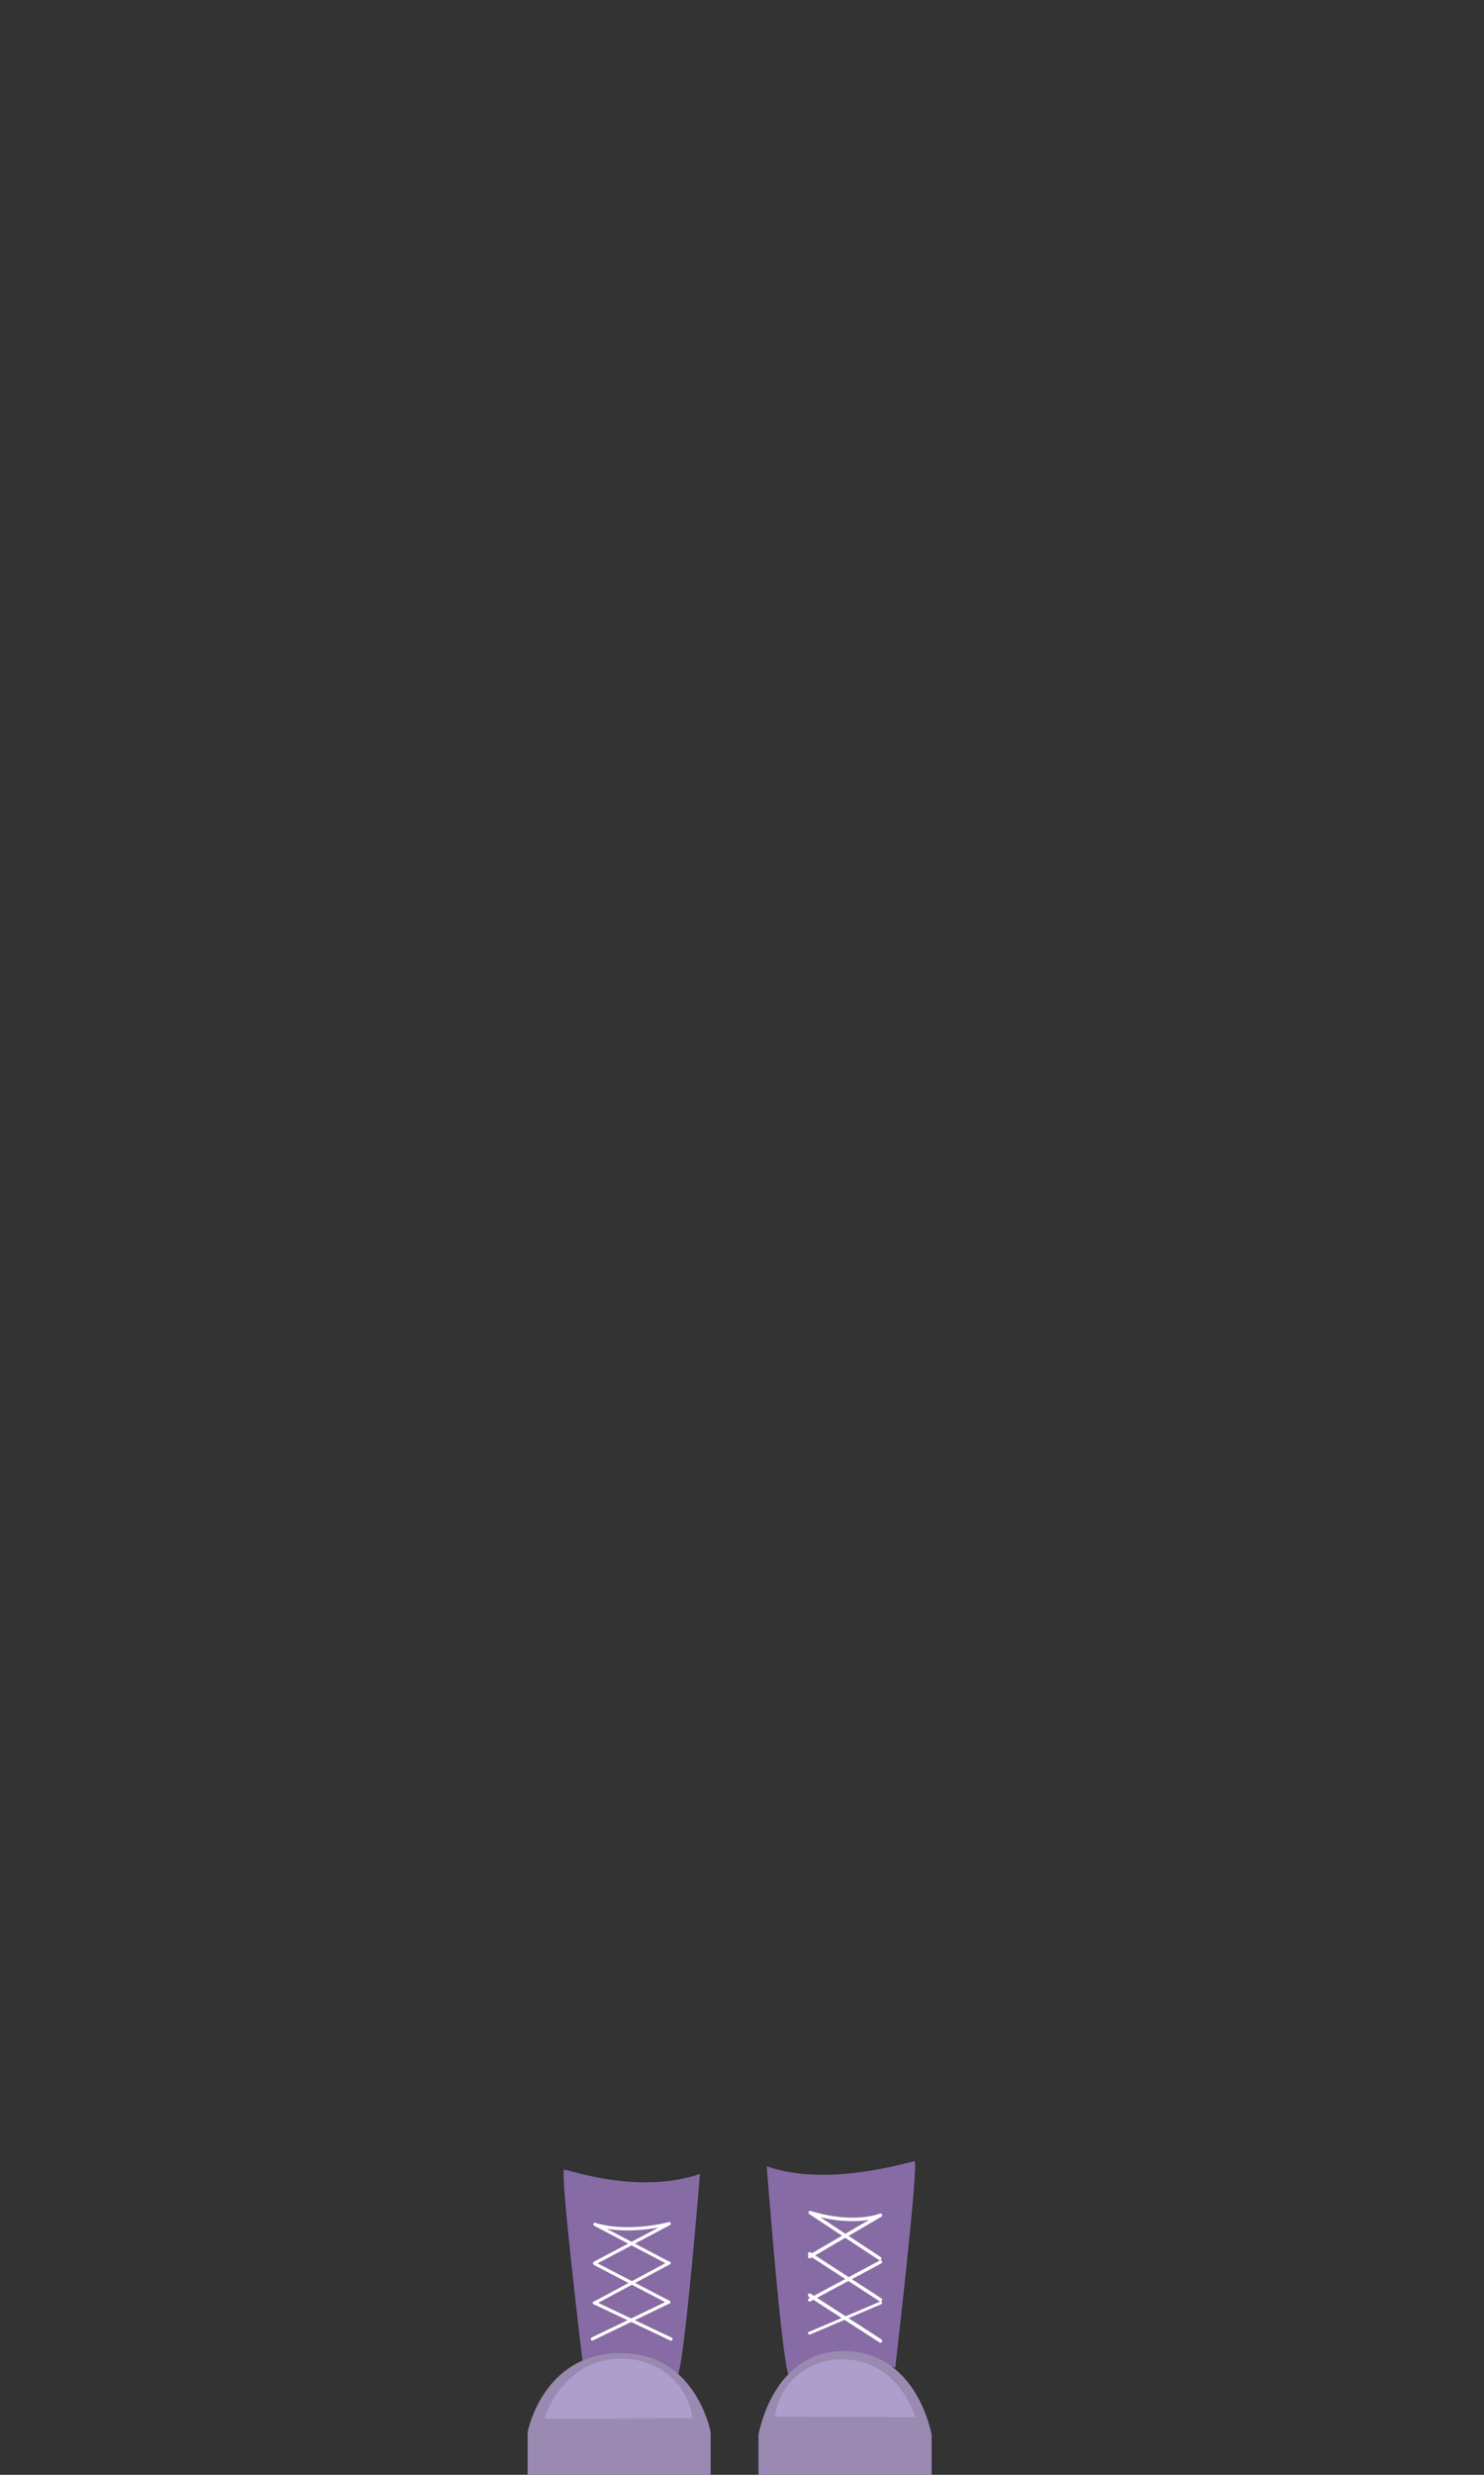 <svg width="180" height="300" viewBox="0 0 180 300" fill="none" xmlns="http://www.w3.org/2000/svg">
<rect x="0" y="0" width="180" height="300" fill="#333333" stroke="none"/>
<g clip-path="url(#clip0_10149_57232)">
<path d="M70.647 286.161C70.647 286.161 67.856 262.992 68.437 263C69.019 263.008 77.35 266.082 84.9 263.537C84.9 263.537 83.011 286.925 82.143 288.098C82.143 288.098 79.865 285.78 75.744 285.982C71.622 286.184 70.647 286.161 70.647 286.161Z" fill="#866BA4"/>
<path d="M64 294.834V300.328H86.195V294.834C86.195 294.834 84.428 285.1 75.098 285.24C65.768 285.381 64 294.834 64 294.834Z" fill="#9A8AB2"/>
<path d="M71.847 283.723C71.803 283.723 71.761 283.708 71.726 283.681C71.692 283.654 71.668 283.616 71.658 283.574C71.648 283.531 71.653 283.486 71.673 283.447C71.692 283.408 71.724 283.376 71.763 283.357L81.031 278.892C81.076 278.872 81.128 278.871 81.174 278.888C81.221 278.905 81.259 278.94 81.28 278.985C81.302 279.029 81.305 279.08 81.29 279.127C81.274 279.175 81.241 279.214 81.198 279.237L71.93 283.703C71.904 283.716 71.876 283.723 71.847 283.723Z" fill="white"/>
<path d="M81.392 283.738C81.364 283.739 81.335 283.734 81.309 283.724L72.006 279.321C71.96 279.299 71.925 279.26 71.908 279.212C71.891 279.164 71.893 279.111 71.915 279.065C71.937 279.019 71.976 278.984 72.024 278.967C72.072 278.95 72.125 278.952 72.171 278.974L81.474 283.377C81.513 283.395 81.545 283.427 81.564 283.466C81.583 283.505 81.589 283.55 81.579 283.592C81.569 283.635 81.546 283.673 81.512 283.7C81.478 283.727 81.435 283.742 81.391 283.742L81.392 283.738Z" fill="white"/>
<path d="M72.109 279.374C72.067 279.374 72.025 279.359 71.992 279.333C71.958 279.307 71.934 279.27 71.924 279.229C71.913 279.187 71.917 279.144 71.934 279.105C71.951 279.066 71.981 279.033 72.019 279.013L81.064 274.149C81.087 274.136 81.111 274.128 81.137 274.125C81.162 274.122 81.188 274.124 81.213 274.131C81.238 274.138 81.261 274.15 81.281 274.166C81.301 274.182 81.317 274.202 81.33 274.224C81.342 274.247 81.349 274.272 81.352 274.297C81.354 274.323 81.351 274.349 81.344 274.373C81.336 274.398 81.323 274.42 81.307 274.44C81.29 274.46 81.269 274.476 81.246 274.487L72.201 279.348C72.173 279.364 72.142 279.373 72.109 279.374Z" fill="white"/>
<path d="M81.112 279.272C81.081 279.272 81.051 279.264 81.024 279.25L72.042 274.563C71.999 274.539 71.967 274.498 71.953 274.451C71.939 274.403 71.944 274.352 71.967 274.308C71.99 274.264 72.029 274.231 72.076 274.215C72.123 274.199 72.175 274.202 72.219 274.223L81.201 278.905C81.239 278.925 81.27 278.957 81.288 278.997C81.305 279.036 81.31 279.08 81.299 279.122C81.289 279.163 81.265 279.201 81.231 279.227C81.197 279.254 81.155 279.268 81.112 279.268V279.272Z" fill="white"/>
<path d="M72.109 274.538C72.066 274.538 72.025 274.523 71.991 274.497C71.957 274.47 71.933 274.434 71.923 274.392C71.912 274.35 71.916 274.306 71.934 274.267C71.951 274.228 71.981 274.196 72.019 274.176L76.189 271.973L72.062 269.802C72.02 269.779 71.988 269.74 71.972 269.694C71.957 269.648 71.96 269.598 71.98 269.554C72 269.51 72.036 269.475 72.08 269.457C72.125 269.438 72.175 269.437 72.221 269.453C72.253 269.466 75.582 270.694 81.134 269.369C81.179 269.358 81.227 269.364 81.268 269.386C81.31 269.408 81.341 269.444 81.358 269.488C81.374 269.532 81.374 269.58 81.358 269.623C81.341 269.667 81.31 269.703 81.268 269.725L77.015 271.972L81.204 274.176C81.227 274.187 81.248 274.203 81.265 274.222C81.282 274.242 81.295 274.264 81.303 274.289C81.311 274.313 81.314 274.339 81.312 274.365C81.31 274.391 81.303 274.416 81.291 274.438C81.279 274.461 81.262 274.481 81.242 274.498C81.222 274.514 81.199 274.526 81.174 274.533C81.149 274.54 81.123 274.543 81.098 274.539C81.072 274.536 81.047 274.528 81.025 274.515L76.603 272.19L72.199 274.513C72.172 274.529 72.141 274.537 72.109 274.538ZM73.608 270.182L76.6 271.756L79.878 270.024C77.056 270.536 74.925 270.397 73.608 270.182Z" fill="white"/>
<path d="M66.035 293.191C66.035 293.191 66.751 290.606 69.036 288.42C72.772 284.847 79.102 285.12 82.289 289.13C83.107 290.161 83.743 291.474 83.986 293.141L66.035 293.191Z" fill="#AE9ECC"/>
<path d="M108.592 287.013C108.592 287.013 111.495 261.99 110.926 262C110.358 262.01 100.383 265.231 93 262.599C93 262.599 94.849 286.786 95.697 288C95.697 288 97.925 285.603 101.957 285.811C105.99 286.019 108.592 287.013 108.592 287.013Z" fill="#866BA4"/>
<path d="M113 295.175V301H92V295.175C92 295.175 93.669 284.853 102.5 285.002C111.331 285.151 113 295.175 113 295.175Z" fill="#9A8AB2"/>
<path d="M106.801 284C106.767 284 106.733 283.989 106.704 283.97L98.107 278.428C98.083 278.414 98.062 278.395 98.045 278.371C98.028 278.348 98.016 278.321 98.008 278.291C98.001 278.262 97.998 278.232 98.001 278.201C98.004 278.171 98.013 278.142 98.026 278.115C98.039 278.089 98.056 278.066 98.078 278.047C98.099 278.028 98.123 278.015 98.149 278.007C98.174 278 98.201 277.998 98.228 278.002C98.254 278.007 98.279 278.017 98.302 278.033L106.898 283.575C106.937 283.599 106.967 283.638 106.984 283.684C107.001 283.73 107.005 283.782 106.993 283.831C106.982 283.879 106.957 283.922 106.922 283.953C106.888 283.984 106.845 284 106.801 284Z" fill="white"/>
<path d="M98.194 283C98.15 283 98.108 282.987 98.073 282.964C98.039 282.94 98.015 282.907 98.005 282.87C97.995 282.833 98 282.794 98.019 282.759C98.038 282.725 98.07 282.697 98.109 282.681L106.722 279.017C106.744 279.007 106.769 279.002 106.795 279C106.82 278.999 106.845 279.002 106.869 279.009C106.893 279.016 106.915 279.027 106.934 279.042C106.954 279.057 106.969 279.074 106.98 279.094C106.991 279.114 106.998 279.136 107 279.158C107.001 279.18 106.998 279.202 106.99 279.223C106.981 279.243 106.968 279.263 106.952 279.279C106.935 279.296 106.915 279.309 106.892 279.319L98.28 282.983C98.253 282.994 98.224 283 98.194 283Z" fill="white"/>
<path d="M106.797 279C106.759 279 106.721 278.989 106.689 278.968L98.096 273.39C98.05 273.36 98.017 273.313 98.005 273.258C97.993 273.204 98.002 273.146 98.031 273.099C98.06 273.051 98.106 273.018 98.159 273.005C98.211 272.993 98.267 273.003 98.313 273.032L106.905 278.611C106.943 278.636 106.971 278.672 106.987 278.714C107.002 278.757 107.004 278.804 106.992 278.848C106.98 278.891 106.954 278.93 106.919 278.957C106.884 278.985 106.841 279 106.797 279Z" fill="white"/>
<path d="M98.2 279C98.155 279 98.112 278.985 98.077 278.958C98.042 278.931 98.017 278.894 98.006 278.851C97.995 278.808 97.999 278.763 98.017 278.723C98.035 278.683 98.066 278.65 98.105 278.629L106.705 274.024C106.752 273.999 106.807 273.993 106.857 274.008C106.908 274.023 106.951 274.058 106.976 274.104C107.001 274.15 107.007 274.204 106.992 274.254C106.977 274.304 106.942 274.347 106.895 274.371L98.299 278.976C98.268 278.992 98.234 279 98.2 279Z" fill="white"/>
<path d="M106.719 274C106.682 274 106.646 273.989 106.614 273.968L102.524 271.273L98.296 273.738C98.25 273.766 98.195 273.772 98.144 273.756C98.093 273.74 98.05 273.703 98.025 273.653C97.999 273.603 97.993 273.545 98.008 273.49C98.023 273.436 98.058 273.39 98.104 273.363L102.132 271.015L98.158 268.396C98.117 268.368 98.086 268.326 98.072 268.277C98.058 268.228 98.061 268.175 98.08 268.127C98.1 268.08 98.135 268.042 98.178 268.02C98.222 267.998 98.272 267.994 98.318 268.008C103.536 269.633 106.695 268.35 106.725 268.337C106.772 268.316 106.825 268.316 106.873 268.336C106.921 268.356 106.959 268.394 106.981 268.444C107.003 268.493 107.006 268.55 106.99 268.602C106.974 268.654 106.94 268.697 106.895 268.723L102.926 271.037L106.822 273.602C106.859 273.627 106.888 273.663 106.903 273.707C106.919 273.75 106.921 273.798 106.91 273.843C106.898 273.888 106.872 273.927 106.838 273.955C106.803 273.983 106.761 273.998 106.717 273.998L106.719 274ZM99.492 268.772L102.534 270.779L105.417 269.097C104.161 269.3 102.127 269.402 99.492 268.772Z" fill="white"/>
<path d="M111 293C111 293 110.322 290.511 108.159 288.408C104.62 284.967 98.623 285.231 95.609 289.091C94.833 290.084 94.23 291.346 94 292.951L111 293Z" fill="#AE9ECC"/>
</g>
<defs>
<clipPath id="clip0_10149_57232">
<rect width="180" height="300" fill="white"/>
</clipPath>
</defs>
</svg>

